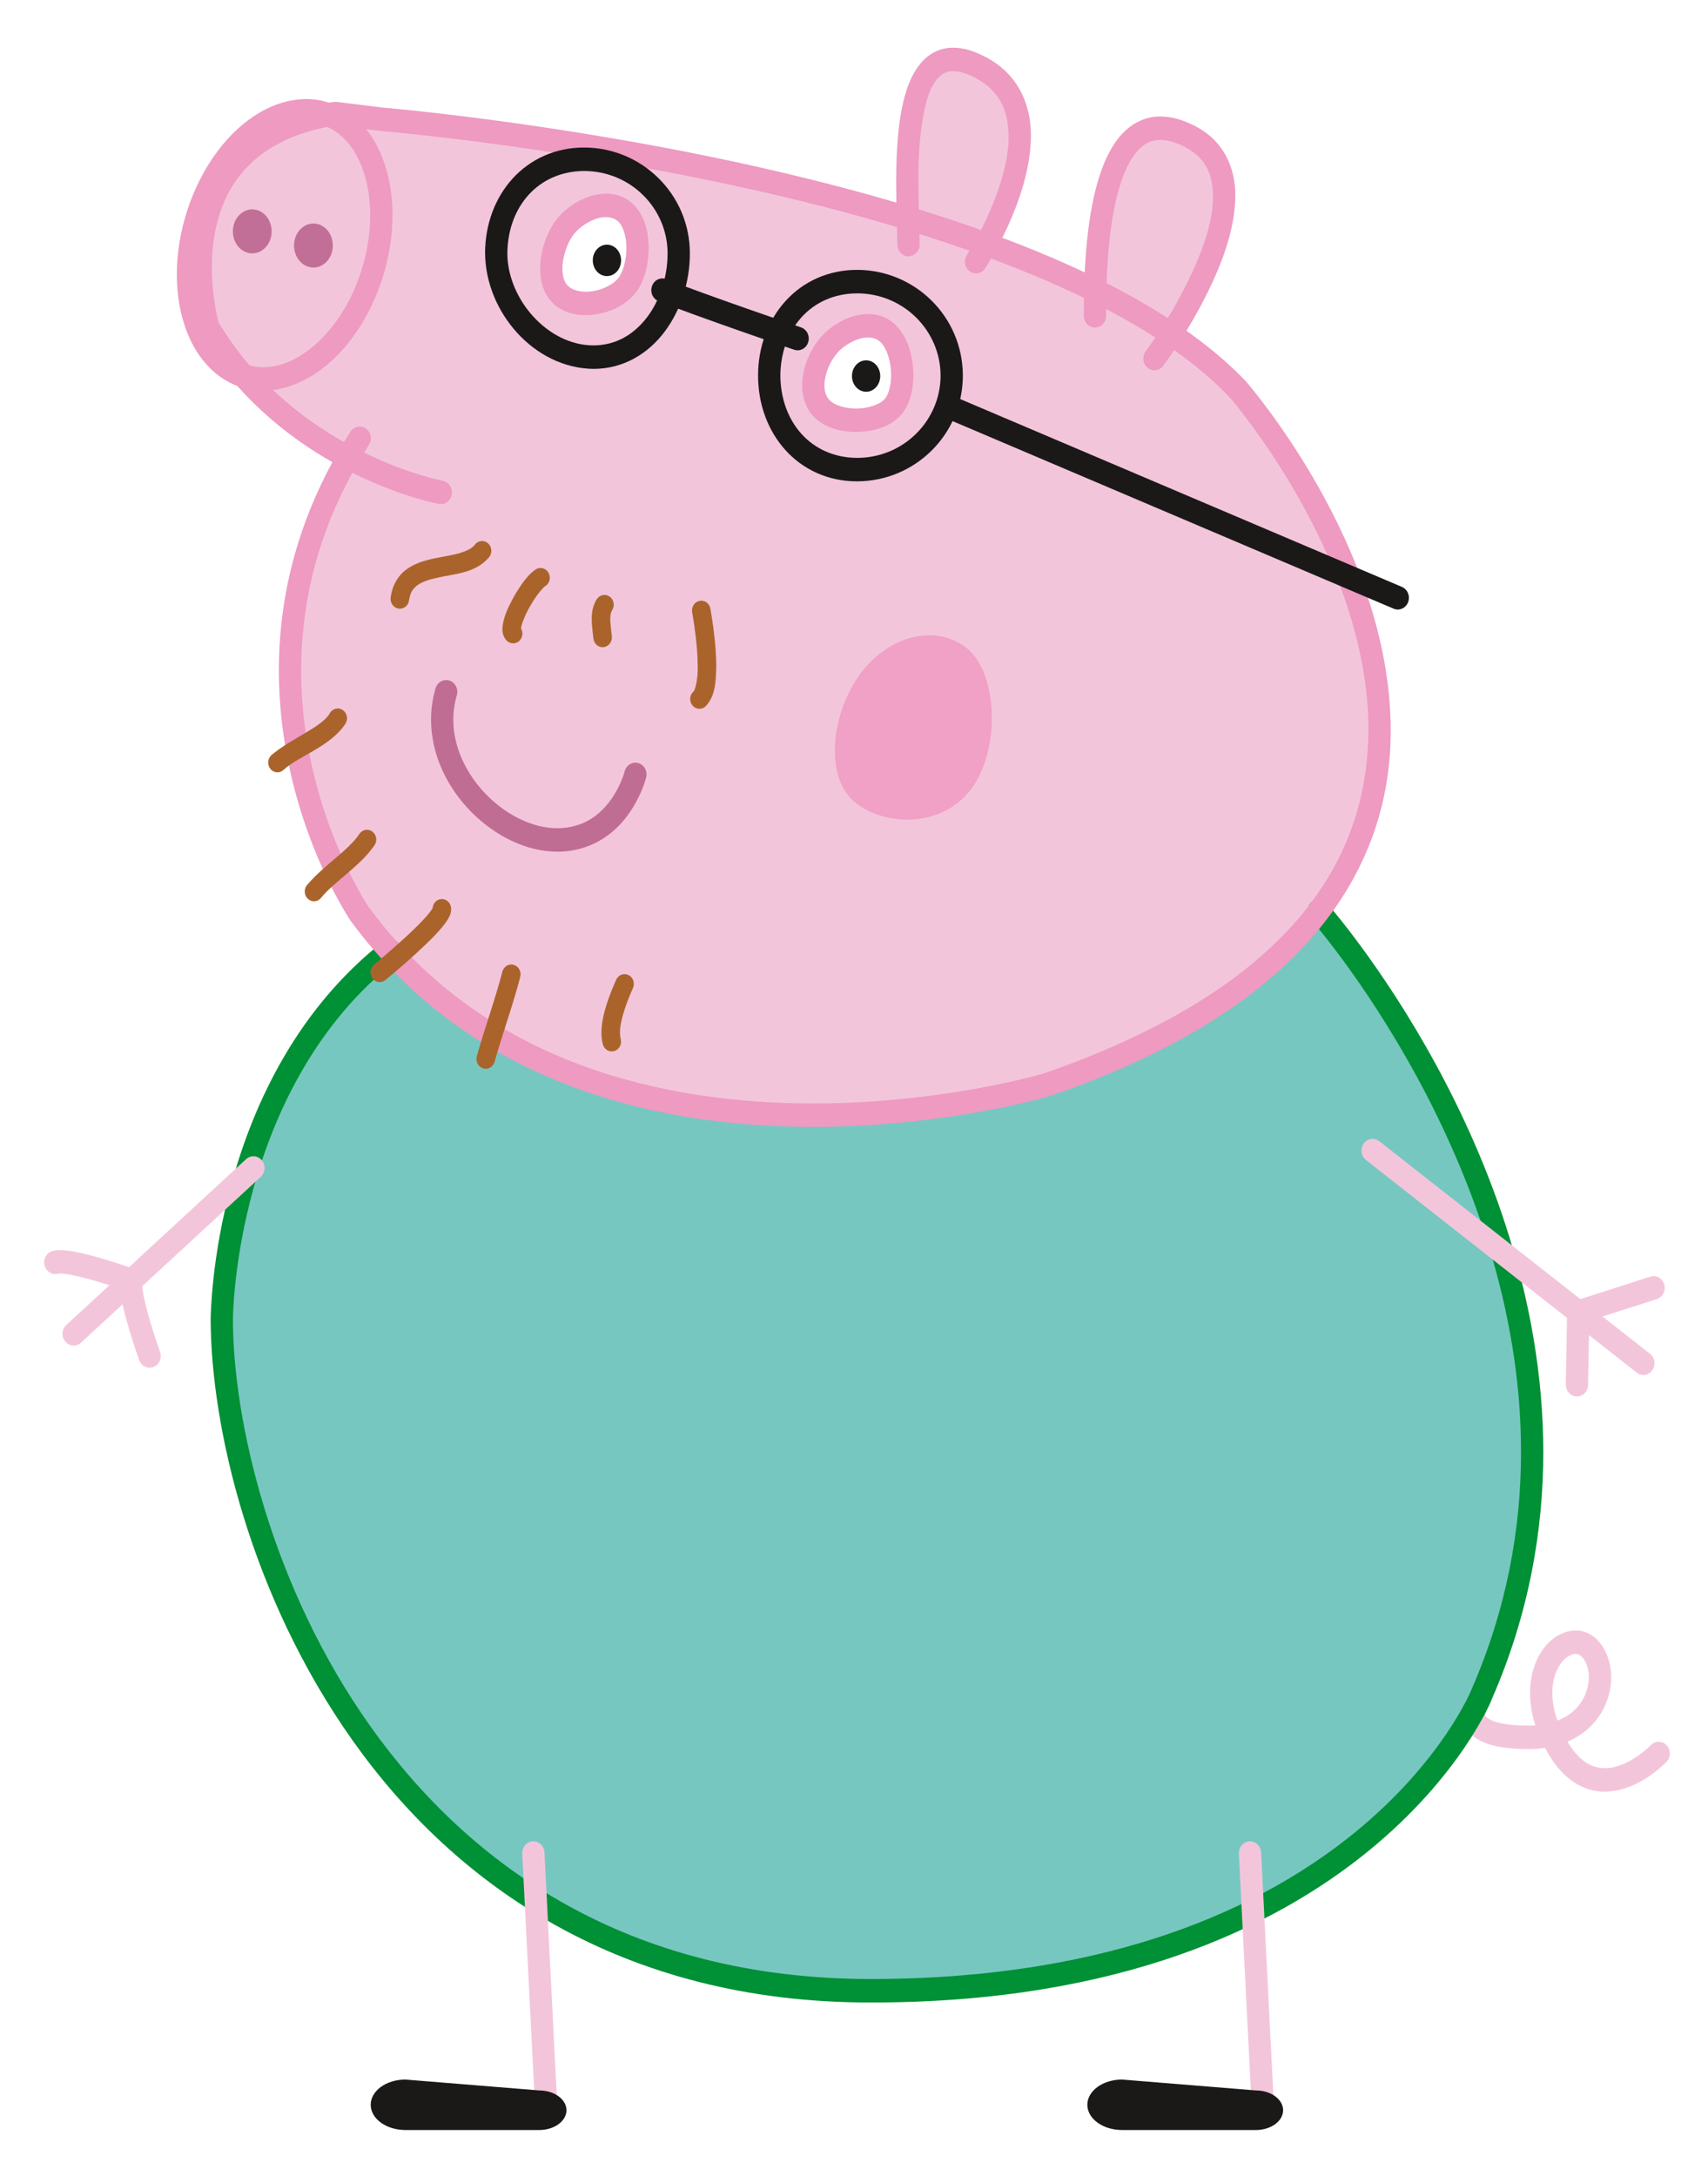 <svg width="179" height="228" viewBox="0 0 179 228" fill="none" xmlns="http://www.w3.org/2000/svg">
<g filter="url(#filter0_d_4_2099)">
<path fill-rule="evenodd" clip-rule="evenodd" d="M138.207 91.464C138.207 91.464 173.687 131.45 155.271 173.53C155.271 173.53 142.805 204.568 91.241 204.568C39.676 204.568 23.243 156.221 23.243 134.137C23.243 134.137 23.342 109.328 40.858 95.619L138.207 91.464Z" fill="#77C7C1"/>
<path fill-rule="evenodd" clip-rule="evenodd" d="M35.143 7.896L39.959 8.493C39.959 8.493 68.98 10.904 95.148 18.867C94.952 11.684 94.722 -1.293 102.856 3.121C110.222 7.118 105.633 17.407 103.353 21.596C107.364 23.057 111.215 24.667 114.782 26.439C114.94 19.563 116.103 5.899 124.672 10.283C132.288 14.18 126.036 25.813 122.725 31.005C125.41 32.814 127.79 34.756 129.772 36.845C129.772 36.845 173.97 87.579 109.656 109.664C109.656 109.664 61.492 123.99 37.693 91.758C37.693 91.758 22.115 68.832 36.475 43.93C31.593 41.349 25.876 37.103 21.827 30.279C21.827 30.279 16.161 10.881 35.143 7.896Z" fill="#F3C5DB"/>
<path fill-rule="evenodd" clip-rule="evenodd" d="M168.183 183.71C171.879 183.642 174.556 180.631 174.658 180.58C175.114 180.1 175.114 179.32 174.659 178.842C174.203 178.36 173.464 178.36 173.007 178.839C173.006 178.837 172.886 178.969 172.623 179.201C172.362 179.433 171.977 179.747 171.513 180.058C170.586 180.684 169.348 181.26 168.183 181.25C166.934 181.219 165.646 180.738 164.27 178.474C165.231 178.064 166.046 177.508 166.707 176.848C168.164 175.396 168.851 173.502 168.851 171.729C168.85 170.276 168.393 168.862 167.433 167.846C166.804 167.168 165.947 166.813 165.118 166.82C162.518 166.896 160.365 169.621 160.349 173.355C160.348 174.412 160.523 175.554 160.91 176.755C160.675 176.773 160.432 176.783 160.18 176.787C157.853 176.794 156.593 176.426 156.07 176.11C155.561 175.765 155.683 175.731 155.646 175.623C155.641 175.531 155.695 175.376 155.712 175.349C156.038 174.776 155.867 174.031 155.327 173.675C154.78 173.317 154.06 173.493 153.718 174.069C153.665 174.173 153.323 174.719 153.311 175.623C153.273 176.491 153.815 177.654 154.94 178.262C156.051 178.9 157.642 179.24 160.18 179.248C160.79 179.248 161.371 179.206 161.92 179.125C161.985 179.246 162.051 179.369 162.12 179.49C163.756 182.463 166.025 183.711 168.103 183.711C168.13 183.711 168.157 183.711 168.183 183.71ZM165.118 169.278C165.373 169.287 165.555 169.351 165.78 169.581C166.218 170.039 166.517 170.816 166.515 171.729C166.476 173.375 165.619 175.339 163.221 176.262C162.837 175.179 162.684 174.204 162.684 173.355C162.684 171.984 163.085 170.933 163.6 170.246C164.109 169.561 164.713 169.278 165.101 169.278C165.107 169.278 165.112 169.278 165.118 169.278Z" fill="#F3C5DB"/>
<path fill-rule="evenodd" clip-rule="evenodd" d="M156.331 174.045C160.201 165.204 161.74 156.434 161.74 148.115C161.697 116.045 139.119 90.728 139.06 90.624C138.621 90.127 137.882 90.103 137.411 90.566C136.94 91.03 136.914 91.807 137.355 92.303C137.355 92.305 137.683 92.673 138.283 93.409C138.883 94.145 139.744 95.237 140.78 96.646C142.85 99.464 145.614 103.553 148.379 108.61C153.909 118.727 159.41 132.702 159.405 148.115C159.405 156.118 157.932 164.511 154.196 173.051C154.195 173.051 154.162 173.136 154.067 173.345C153.971 173.554 153.822 173.867 153.61 174.272C153.19 175.081 152.526 176.253 151.567 177.665C149.651 180.488 146.561 184.276 141.881 188.075C132.518 195.664 116.804 203.331 91.241 203.338C65.816 203.319 49.235 191.487 38.841 176.896C28.459 162.315 24.4 144.879 24.412 134.142C24.416 134.138 24.416 132.673 24.693 130.189C24.968 127.704 25.519 124.241 26.602 120.366C28.773 112.606 33.074 103.241 41.555 96.607C42.073 96.201 42.18 95.43 41.796 94.884C41.411 94.341 40.68 94.227 40.163 94.632C22.109 108.842 22.104 134.011 22.077 134.137C22.087 145.477 26.245 163.257 36.971 178.37C47.683 193.475 65.101 205.816 91.241 205.798C91.279 205.798 91.309 205.798 91.347 205.798C143.311 205.795 156.296 174.279 156.331 174.045Z" fill="#009035"/>
<path fill-rule="evenodd" clip-rule="evenodd" d="M85.216 114.066C99.16 114.063 109.909 110.865 110.019 110.833C137.359 101.52 145.798 86.554 145.749 72.446C145.69 53.165 130.679 36.118 130.597 35.974C119.422 24.268 96.874 17.258 77.025 12.958C57.186 8.689 40.081 7.269 40.095 7.271L35.28 6.674L34.97 6.679C28.796 7.637 24.907 10.366 22.68 13.717C20.447 17.063 19.87 20.887 19.868 24.017C19.871 27.758 20.692 30.567 20.711 30.639L20.838 30.93C24.748 37.485 30.086 41.728 34.837 44.425C30.681 52.083 29.221 59.575 29.224 66.246C29.238 81.448 36.681 92.365 36.773 92.513C49.705 110.009 69.549 114.067 85.207 114.067C85.209 114.067 85.213 114.066 85.216 114.066ZM39.868 9.717C39.879 9.721 44.105 10.07 50.82 10.952C57.537 11.835 66.716 13.25 76.558 15.367C96.232 19.572 118.589 26.738 128.912 37.676C128.912 37.679 129.799 38.692 131.165 40.544C132.528 42.397 134.353 45.063 136.172 48.297C139.821 54.763 143.423 63.493 143.415 72.446C143.365 85.406 136.128 99.204 109.339 108.48C109.337 108.48 108.706 108.669 107.511 108.962C106.315 109.254 104.573 109.645 102.404 110.037C98.066 110.822 92.018 111.606 85.216 111.606C69.885 111.605 50.879 107.627 38.643 91.042C38.643 91.04 38.547 90.902 38.358 90.594C38.167 90.289 37.893 89.829 37.561 89.229C36.898 88.03 36.008 86.27 35.116 84.059C33.336 79.636 31.558 73.415 31.56 66.246C31.562 59.915 32.931 52.848 36.925 45.535C41.979 48.045 45.929 48.778 45.987 48.798C46.621 48.918 47.229 48.472 47.343 47.805C47.455 47.135 47.034 46.496 46.399 46.377C46.397 46.377 46.187 46.337 45.758 46.233C45.328 46.129 44.697 45.963 43.911 45.718C42.436 45.26 40.416 44.527 38.151 43.418C38.317 43.148 38.487 42.876 38.661 42.605C39.022 42.042 38.88 41.277 38.346 40.898C37.811 40.519 37.086 40.666 36.725 41.23C36.494 41.592 36.269 41.953 36.05 42.315C31.563 39.787 26.541 35.831 22.908 29.776C22.847 29.541 22.715 29.019 22.58 28.255C22.392 27.19 22.204 25.695 22.204 24.017C22.203 21.197 22.738 17.895 24.587 15.134C26.426 12.403 29.551 10.063 35.165 9.136L39.868 9.717Z" fill="#EE9AC1"/>
<path fill-rule="evenodd" clip-rule="evenodd" d="M40.002 25.388C40.767 23.078 41.133 20.756 41.133 18.558C41.139 13.216 38.942 8.423 34.736 6.847C33.866 6.528 32.965 6.374 32.064 6.374C26.882 6.43 21.924 11.159 19.665 17.916C18.9 20.227 18.534 22.551 18.534 24.747C18.528 30.089 20.727 34.88 24.931 36.458C25.802 36.777 26.703 36.929 27.603 36.929C32.787 36.873 37.743 32.145 40.002 25.388ZM32.064 8.835C32.715 8.835 33.349 8.944 33.968 9.17C36.874 10.208 38.794 13.839 38.798 18.558C38.798 20.467 38.479 22.523 37.797 24.58C35.808 30.653 31.315 34.526 27.603 34.47C26.951 34.47 26.316 34.362 25.7 34.136C22.794 33.097 20.876 29.464 20.869 24.747C20.869 22.839 21.188 20.784 21.869 18.727C23.847 12.695 28.287 8.834 31.983 8.835C32.01 8.835 32.037 8.835 32.064 8.835Z" fill="#EE9AC1"/>
<path fill-rule="evenodd" clip-rule="evenodd" d="M121.906 34.322C121.928 34.291 123.783 31.812 125.652 28.383C127.515 24.942 129.44 20.6 129.461 16.564C129.507 13.632 128.243 10.693 125.182 9.176C123.92 8.531 122.734 8.203 121.617 8.203C119.455 8.186 117.754 9.498 116.683 11.223C115.581 12.957 114.921 15.145 114.472 17.425C113.582 21.979 113.592 26.958 113.589 29.086C113.589 29.765 114.111 30.315 114.756 30.315C115.402 30.315 115.925 29.765 115.925 29.086C115.925 27.508 115.925 24.397 116.278 21.151C116.619 17.909 117.364 14.532 118.619 12.595C119.477 11.294 120.349 10.679 121.617 10.662C122.293 10.662 123.133 10.863 124.163 11.389C126.403 12.58 127.079 14.229 127.125 16.564C127.179 21.369 123.2 28.229 121.175 31.215C120.505 32.221 120.072 32.8 120.072 32.801H120.07C119.673 33.335 119.761 34.109 120.266 34.528C120.481 34.706 120.735 34.791 120.988 34.791C121.333 34.791 121.676 34.63 121.906 34.322Z" fill="#EE9AC1"/>
<path fill-rule="evenodd" clip-rule="evenodd" d="M103.253 24.11C103.28 24.01 107.986 16.987 108.039 10.287C108.08 7.129 106.801 3.835 103.391 2.027C102.141 1.35 100.994 0.997 99.911 0.996C98.549 0.981 97.343 1.618 96.529 2.581C95.702 3.541 95.18 4.767 94.806 6.121C94.07 8.829 93.924 12.13 93.919 15.145C93.919 17.765 94.042 20.171 94.04 21.625C94.04 22.303 94.563 22.853 95.207 22.853C95.852 22.853 96.374 22.303 96.374 21.625C96.374 20.051 96.254 17.694 96.254 15.145C96.202 10.784 96.748 5.829 98.253 4.24C98.735 3.706 99.178 3.469 99.911 3.456C100.495 3.452 101.297 3.656 102.323 4.213C104.906 5.655 105.662 7.695 105.703 10.287C105.73 14.39 103.26 19.418 102.005 21.589C101.59 22.316 101.328 22.718 101.328 22.718V22.72C100.964 23.279 101.099 24.045 101.63 24.429C101.831 24.575 102.061 24.644 102.288 24.644C102.66 24.644 103.027 24.457 103.253 24.11Z" fill="#EE9AC1"/>
<path fill-rule="evenodd" clip-rule="evenodd" d="M65.856 81.31C67.24 79.385 67.695 77.537 67.721 77.444V77.446C67.884 76.788 67.51 76.115 66.885 75.945C66.263 75.772 65.624 76.166 65.461 76.823C65.46 76.823 65.449 76.882 65.397 77.042C65.348 77.2 65.267 77.437 65.15 77.723C64.919 78.296 64.543 79.067 63.997 79.822C62.883 81.334 61.221 82.755 58.376 82.769C55.917 82.779 53.138 81.447 51.031 79.314C48.913 77.183 47.502 74.317 47.508 71.405C47.508 70.558 47.625 69.702 47.875 68.841C48.064 68.192 47.719 67.504 47.103 67.303C46.486 67.103 45.834 67.468 45.644 68.118C45.322 69.214 45.174 70.319 45.174 71.405C45.18 75.16 46.938 78.593 49.416 81.092C51.902 83.586 55.142 85.218 58.376 85.228C58.388 85.228 58.4 85.228 58.412 85.228C62.064 85.228 64.497 83.225 65.856 81.31Z" fill="#C06D93"/>
<path fill-rule="evenodd" clip-rule="evenodd" d="M147.571 59.09C147.812 58.461 147.524 57.744 146.925 57.49L99.894 37.495C99.296 37.24 98.616 37.545 98.374 38.175C98.133 38.805 98.422 39.52 99.02 39.775L146.051 59.77C146.194 59.831 146.342 59.86 146.488 59.86C146.95 59.86 147.387 59.569 147.571 59.09Z" fill="#1B1918"/>
<path fill-rule="evenodd" clip-rule="evenodd" d="M84.702 31.852C84.9 31.206 84.565 30.511 83.951 30.302C83.938 30.297 73.455 26.716 69.844 25.251C69.242 25.008 68.566 25.323 68.336 25.958C68.104 26.592 68.404 27.302 69.005 27.547C72.76 29.064 83.218 32.636 83.23 32.641V32.643C83.349 32.683 83.471 32.702 83.589 32.702C84.083 32.702 84.542 32.372 84.702 31.852Z" fill="#1B1918"/>
<path fill-rule="evenodd" clip-rule="evenodd" d="M89.825 46.43C95.894 46.418 100.898 41.527 100.908 35.353C100.898 29.176 95.894 24.285 89.825 24.273C86.786 24.27 84.154 25.515 82.323 27.538C80.487 29.559 79.445 32.336 79.446 35.353C79.445 38.367 80.487 41.144 82.323 43.166C84.15 45.187 86.776 46.43 89.806 46.43C89.812 46.43 89.819 46.43 89.825 46.43ZM98.574 35.353C98.564 40.055 94.708 43.966 89.825 43.971C84.987 43.943 81.82 40.195 81.782 35.353C81.82 30.508 84.987 26.761 89.825 26.734C94.708 26.739 98.564 30.65 98.574 35.353Z" fill="#1B1918"/>
<path fill-rule="evenodd" clip-rule="evenodd" d="M86.705 32.365C85.275 34.164 84.469 37.353 86.28 38.951C88.091 40.549 92.226 40.333 93.655 38.535C95.085 36.736 94.776 32.446 92.965 30.849C91.154 29.252 88.135 30.567 86.705 32.365Z" fill="white"/>
<path fill-rule="evenodd" clip-rule="evenodd" d="M94.55 39.323C95.415 38.209 95.712 36.761 95.723 35.304C95.701 33.325 95.164 31.233 93.715 29.906C92.909 29.191 91.916 28.895 90.977 28.9C88.937 28.932 87.03 30.078 85.811 31.576L86.704 32.365L87.601 33.155C88.339 32.188 89.876 31.329 90.977 31.359C91.489 31.364 91.878 31.498 92.216 31.792C92.857 32.305 93.409 33.847 93.387 35.304C93.398 36.367 93.106 37.336 92.76 37.745C92.385 38.282 91.057 38.821 89.71 38.796C88.596 38.808 87.517 38.46 87.031 38.008C86.6 37.619 86.414 37.119 86.403 36.387C86.388 35.353 86.92 33.992 87.601 33.155L86.704 32.365L85.811 31.576C84.805 32.861 84.083 34.59 84.068 36.387C84.057 37.624 84.478 38.97 85.532 39.894C86.687 40.889 88.208 41.245 89.71 41.256C91.514 41.232 93.365 40.749 94.55 39.323Z" fill="#EE9AC1"/>
<path fill-rule="evenodd" clip-rule="evenodd" d="M59.244 19.754C57.814 21.552 57.007 25.34 58.819 26.937C60.629 28.535 64.263 27.721 65.692 25.923C67.122 24.124 67.314 19.835 65.504 18.237C63.693 16.64 60.673 17.955 59.244 19.754Z" fill="white"/>
<path fill-rule="evenodd" clip-rule="evenodd" d="M66.587 26.711C67.559 25.457 67.967 23.732 67.982 22C67.967 20.288 67.565 18.488 66.254 17.294C65.448 16.579 64.454 16.284 63.516 16.289C61.476 16.319 59.569 17.467 58.349 18.963L59.244 19.754L60.139 20.543C60.878 19.576 62.416 18.716 63.516 18.748C64.027 18.752 64.416 18.886 64.756 19.18C65.255 19.581 65.661 20.721 65.647 22C65.661 23.267 65.257 24.587 64.797 25.133C64.241 25.884 62.703 26.587 61.391 26.562C60.61 26.563 59.957 26.343 59.569 25.996C59.182 25.659 58.944 25.041 58.941 24.156C58.924 22.907 59.499 21.32 60.139 20.543L59.244 19.754L58.349 18.963C57.303 20.308 56.624 22.228 56.606 24.156C56.605 25.476 56.973 26.902 58.069 27.88C59.029 28.72 60.229 29.018 61.391 29.021C63.358 28.997 65.35 28.217 66.587 26.711Z" fill="#EE9AC1"/>
<path fill-rule="evenodd" clip-rule="evenodd" d="M69.63 30.782C71.359 28.497 72.296 25.526 72.299 22.534C72.289 16.358 67.285 11.466 61.215 11.456C58.179 11.451 55.543 12.696 53.712 14.719C51.877 16.741 50.836 19.519 50.838 22.534C50.887 28.692 55.974 34.58 62.196 34.646C62.202 34.646 62.209 34.646 62.215 34.646C65.326 34.646 67.912 33.059 69.63 30.782ZM69.963 22.534C69.967 24.98 69.173 27.45 67.806 29.246C66.428 31.044 64.555 32.179 62.196 32.185C59.833 32.19 57.568 31.001 55.888 29.162C54.208 27.328 53.166 24.874 53.173 22.534C53.211 17.69 56.378 13.943 61.215 13.915C66.098 13.92 69.955 17.831 69.963 22.534Z" fill="#1B1918"/>
<path fill-rule="evenodd" clip-rule="evenodd" d="M89.924 66.927C87.02 71.172 86.422 77.653 89.75 80.18C93.077 82.707 99.072 82.636 101.976 78.392C104.881 74.148 104.537 66.347 101.209 63.819C97.881 61.293 92.829 62.684 89.924 66.927Z" fill="#F0A1C5"/>
<path fill-rule="evenodd" clip-rule="evenodd" d="M30.814 21.723C30.814 22.997 31.725 24.029 32.847 24.029C33.97 24.029 34.881 22.997 34.881 21.723C34.881 20.449 33.97 19.417 32.847 19.417C31.725 19.417 30.814 20.449 30.814 21.723Z" fill="#C26F98"/>
<path fill-rule="evenodd" clip-rule="evenodd" d="M24.403 20.241C24.403 21.514 25.313 22.547 26.436 22.547C27.559 22.547 28.469 21.514 28.469 20.241C28.469 18.967 27.559 17.935 26.436 17.935C25.313 17.935 24.403 18.967 24.403 20.241Z" fill="#C26F98"/>
<path fill-rule="evenodd" clip-rule="evenodd" d="M89.286 35.397C89.286 36.306 89.95 37.044 90.769 37.044C91.588 37.044 92.251 36.306 92.251 35.397C92.251 34.487 91.588 33.749 90.769 33.749C89.95 33.749 89.286 34.487 89.286 35.397Z" fill="#1B1918"/>
<path fill-rule="evenodd" clip-rule="evenodd" d="M62.124 23.28C62.124 24.189 62.788 24.927 63.607 24.927C64.426 24.927 65.089 24.189 65.089 23.28C65.089 22.37 64.426 21.632 63.607 21.632C62.788 21.632 62.124 22.37 62.124 23.28Z" fill="#1B1918"/>
<path fill-rule="evenodd" clip-rule="evenodd" d="M73.958 69.992C74.978 68.906 75.025 67.416 75.066 65.807C75.064 63.532 74.662 60.992 74.452 59.774C74.355 59.216 73.85 58.848 73.32 58.95C72.793 59.051 72.443 59.586 72.538 60.141C72.741 61.3 73.123 63.781 73.12 65.807C73.163 67.236 72.819 68.423 72.649 68.476C72.251 68.857 72.223 69.505 72.584 69.923C72.776 70.146 73.039 70.259 73.304 70.259C73.537 70.259 73.771 70.171 73.958 69.992Z" fill="#AA642B"/>
<path fill-rule="evenodd" clip-rule="evenodd" d="M63.252 63.8C63.787 63.744 64.178 63.243 64.124 62.681C64.059 61.995 63.952 61.354 63.956 60.853C63.956 60.415 64.025 60.126 64.156 59.925C64.455 59.456 64.338 58.818 63.892 58.503C63.446 58.186 62.841 58.312 62.541 58.781C62.11 59.457 62.01 60.204 62.01 60.853C62.013 61.614 62.138 62.31 62.188 62.881C62.239 63.411 62.662 63.805 63.155 63.805C63.188 63.805 63.219 63.803 63.252 63.8Z" fill="#AA642B"/>
<path fill-rule="evenodd" clip-rule="evenodd" d="M54.499 63.064C54.799 62.714 54.828 62.206 54.597 61.826C54.632 61.475 55.028 60.389 55.568 59.491C56.117 58.486 56.923 57.515 57.148 57.407C57.609 57.117 57.759 56.487 57.482 56.002C57.206 55.516 56.607 55.36 56.147 55.651C55.3 56.223 54.593 57.259 53.9 58.434C53.244 59.63 52.687 60.774 52.651 61.903C52.653 62.26 52.723 62.745 53.124 63.139C53.31 63.315 53.544 63.402 53.775 63.402C54.042 63.402 54.307 63.288 54.499 63.064Z" fill="#AA642B"/>
<path fill-rule="evenodd" clip-rule="evenodd" d="M42.869 58.892C43 58.035 43.285 57.658 43.768 57.294C44.256 56.942 45.012 56.7 45.885 56.518C47.616 56.101 49.816 56.092 51.272 54.359H51.27C51.614 53.923 51.555 53.277 51.141 52.916C50.727 52.556 50.113 52.616 49.771 53.053C49.358 53.631 48.278 53.99 46.905 54.236C45.552 54.51 43.994 54.685 42.681 55.596C41.803 56.199 41.11 57.244 40.942 58.604C40.867 59.164 41.238 59.682 41.77 59.763C41.815 59.77 41.86 59.773 41.905 59.773C42.383 59.773 42.8 59.404 42.869 58.892Z" fill="#AA642B"/>
<path fill-rule="evenodd" clip-rule="evenodd" d="M29.71 76.668C31.2 75.241 34.645 74.232 36.218 71.8L36.215 71.803C36.506 71.325 36.373 70.691 35.92 70.387C35.467 70.082 34.865 70.222 34.577 70.701C33.795 72.161 30.484 73.368 28.446 75.111C28.038 75.479 27.991 76.124 28.339 76.555C28.532 76.792 28.806 76.913 29.08 76.913C29.304 76.913 29.528 76.833 29.71 76.668Z" fill="#AA642B"/>
<path fill-rule="evenodd" clip-rule="evenodd" d="M33.641 90.074C35.048 88.333 37.707 86.799 39.255 84.547H39.253C39.564 84.085 39.46 83.447 39.022 83.12C38.583 82.793 37.977 82.903 37.667 83.364C36.559 85.07 33.945 86.635 32.175 88.727C31.822 89.153 31.865 89.802 32.27 90.174C32.454 90.343 32.681 90.425 32.907 90.425C33.178 90.425 33.449 90.307 33.641 90.074Z" fill="#AA642B"/>
<path fill-rule="evenodd" clip-rule="evenodd" d="M40.404 98.673C40.9 98.261 42.217 97.16 43.551 95.942C44.895 94.706 46.222 93.434 46.888 92.393C47.072 92.075 47.262 91.795 47.285 91.244C47.285 91.176 47.28 91.126 47.274 91.084C47.205 90.523 46.716 90.127 46.183 90.199C45.719 90.264 45.374 90.664 45.339 91.136C45.325 91.167 45.3 91.211 45.266 91.263C45.162 91.43 44.974 91.677 44.733 91.954C44.251 92.511 43.559 93.2 42.83 93.882C41.369 95.249 39.752 96.602 39.196 97.069C38.775 97.42 38.705 98.063 39.037 98.508C39.229 98.763 39.513 98.895 39.8 98.895C40.011 98.895 40.225 98.823 40.404 98.673Z" fill="#AA642B"/>
<path fill-rule="evenodd" clip-rule="evenodd" d="M51.837 107.235C52.62 104.425 53.771 101.27 54.524 98.341C54.663 97.795 54.356 97.232 53.838 97.083C53.32 96.936 52.785 97.258 52.645 97.806C51.933 100.589 50.789 103.735 49.97 106.657C49.819 107.199 50.114 107.769 50.63 107.929C50.721 107.957 50.813 107.971 50.905 107.971C51.325 107.971 51.712 107.681 51.837 107.235Z" fill="#AA642B"/>
<path fill-rule="evenodd" clip-rule="evenodd" d="M64.387 106.115C64.904 105.955 65.198 105.386 65.048 104.843C65.001 104.677 64.974 104.46 64.974 104.204C64.955 102.924 65.739 100.823 66.335 99.516L66.334 99.518C66.564 99.006 66.355 98.396 65.869 98.154C65.382 97.913 64.803 98.134 64.575 98.646C63.954 100.065 63.047 102.224 63.028 104.204C63.028 104.615 63.071 105.021 63.181 105.419C63.305 105.866 63.693 106.157 64.113 106.157C64.204 106.157 64.296 106.143 64.387 106.115Z" fill="#AA642B"/>
<path fill-rule="evenodd" clip-rule="evenodd" d="M173.163 139.555C173.547 139.012 173.441 138.241 172.923 137.835L144.548 115.558C144.03 115.154 143.299 115.264 142.915 115.81C142.528 116.354 142.636 117.126 143.152 117.53L171.529 139.807C171.738 139.971 171.983 140.051 172.226 140.051C172.582 140.051 172.934 139.879 173.163 139.555Z" fill="#F3C5DB"/>
<path fill-rule="evenodd" clip-rule="evenodd" d="M166.432 141.1L166.555 134.379L173.638 132.101L173.637 132.103C174.254 131.904 174.602 131.216 174.415 130.568C174.227 129.917 173.573 129.551 172.957 129.749L165.062 132.288C164.579 132.441 164.245 132.908 164.234 133.441L164.098 141.055C164.087 141.734 164.6 142.295 165.245 142.307C165.253 142.307 165.26 142.307 165.268 142.307C165.902 142.307 166.421 141.771 166.432 141.1Z" fill="#F3C5DB"/>
<path fill-rule="evenodd" clip-rule="evenodd" d="M132.401 217.877C133.045 217.841 133.54 217.262 133.505 216.583L132.166 190.077C132.132 189.399 131.583 188.88 130.939 188.916C130.295 188.952 129.8 189.531 129.835 190.209L131.174 216.715C131.207 217.371 131.723 217.879 132.339 217.879C132.359 217.879 132.381 217.878 132.401 217.877Z" fill="#F3C5DB"/>
<path fill-rule="evenodd" clip-rule="evenodd" d="M117.592 219.157C115.583 219.157 113.954 217.973 113.954 216.513C113.954 215.053 115.583 213.87 117.592 213.87L131.616 215.01C133.192 215.01 134.47 215.938 134.47 217.084C134.47 218.228 133.192 219.157 131.616 219.157H117.592Z" fill="#1B1918"/>
<path fill-rule="evenodd" clip-rule="evenodd" d="M57.297 217.877C57.94 217.841 58.435 217.262 58.401 216.583L57.061 190.077C57.028 189.399 56.478 188.88 55.834 188.916C55.19 188.952 54.696 189.531 54.732 190.209L56.069 216.715C56.102 217.371 56.618 217.879 57.233 217.879C57.255 217.879 57.275 217.878 57.297 217.877Z" fill="#F3C5DB"/>
<path fill-rule="evenodd" clip-rule="evenodd" d="M42.487 219.157C40.478 219.157 38.85 217.973 38.85 216.513C38.85 215.053 40.478 213.87 42.487 213.87L56.511 215.01C58.088 215.01 59.366 215.938 59.366 217.084C59.366 218.228 58.088 219.157 56.511 219.157H42.487Z" fill="#1B1918"/>
<path fill-rule="evenodd" clip-rule="evenodd" d="M8.486 136.67L27.327 119.293C27.812 118.845 27.861 118.069 27.437 117.559C27.011 117.047 26.274 116.995 25.79 117.443L6.949 134.818C6.462 135.266 6.414 136.043 6.839 136.553C7.07 136.831 7.393 136.973 7.717 136.973C7.99 136.973 8.264 136.873 8.486 136.67Z" fill="#F3C5DB"/>
<path fill-rule="evenodd" clip-rule="evenodd" d="M16.094 139.216C16.698 138.974 17.001 138.263 16.77 137.628C16.77 137.624 16.297 136.316 15.825 134.748C15.349 133.208 14.894 131.315 14.911 130.609C14.911 130.502 14.923 130.439 14.923 130.439C15.069 129.82 14.741 129.185 14.168 128.978C14.157 128.975 12.791 128.483 11.147 127.987C9.48 127.494 7.633 126.983 6.299 126.968C6.037 126.969 5.775 126.983 5.469 127.074C4.851 127.264 4.495 127.946 4.676 128.599C4.858 129.25 5.505 129.623 6.124 129.435C6.127 129.438 6.138 129.435 6.173 129.43C6.199 129.427 6.239 129.425 6.299 129.427C7.046 129.41 8.944 129.872 10.504 130.351C11.317 130.597 12.063 130.842 12.596 131.023C12.694 132.348 13.156 133.99 13.6 135.494C14.095 137.133 14.584 138.489 14.588 138.502V138.503C14.765 138.994 15.21 139.296 15.68 139.296C15.818 139.296 15.958 139.27 16.094 139.216Z" fill="#F3C5DB"/>
</g>
<defs>
<filter id="filter0_d_4_2099" x="0.629" y="0.996" width="178.371" height="226.161" filterUnits="userSpaceOnUse" color-interpolation-filters="sRGB">
<feFlood flood-opacity="0" result="BackgroundImageFix"/>
<feColorMatrix in="SourceAlpha" type="matrix" values="0 0 0 0 0 0 0 0 0 0 0 0 0 0 0 0 0 0 127 0" result="hardAlpha"/>
<feOffset dy="4"/>
<feGaussianBlur stdDeviation="2"/>
<feComposite in2="hardAlpha" operator="out"/>
<feColorMatrix type="matrix" values="0 0 0 0 0 0 0 0 0 0 0 0 0 0 0 0 0 0 0.25 0"/>
<feBlend mode="normal" in2="BackgroundImageFix" result="effect1_dropShadow_4_2099"/>
<feBlend mode="normal" in="SourceGraphic" in2="effect1_dropShadow_4_2099" result="shape"/>
</filter>
</defs>
</svg>
